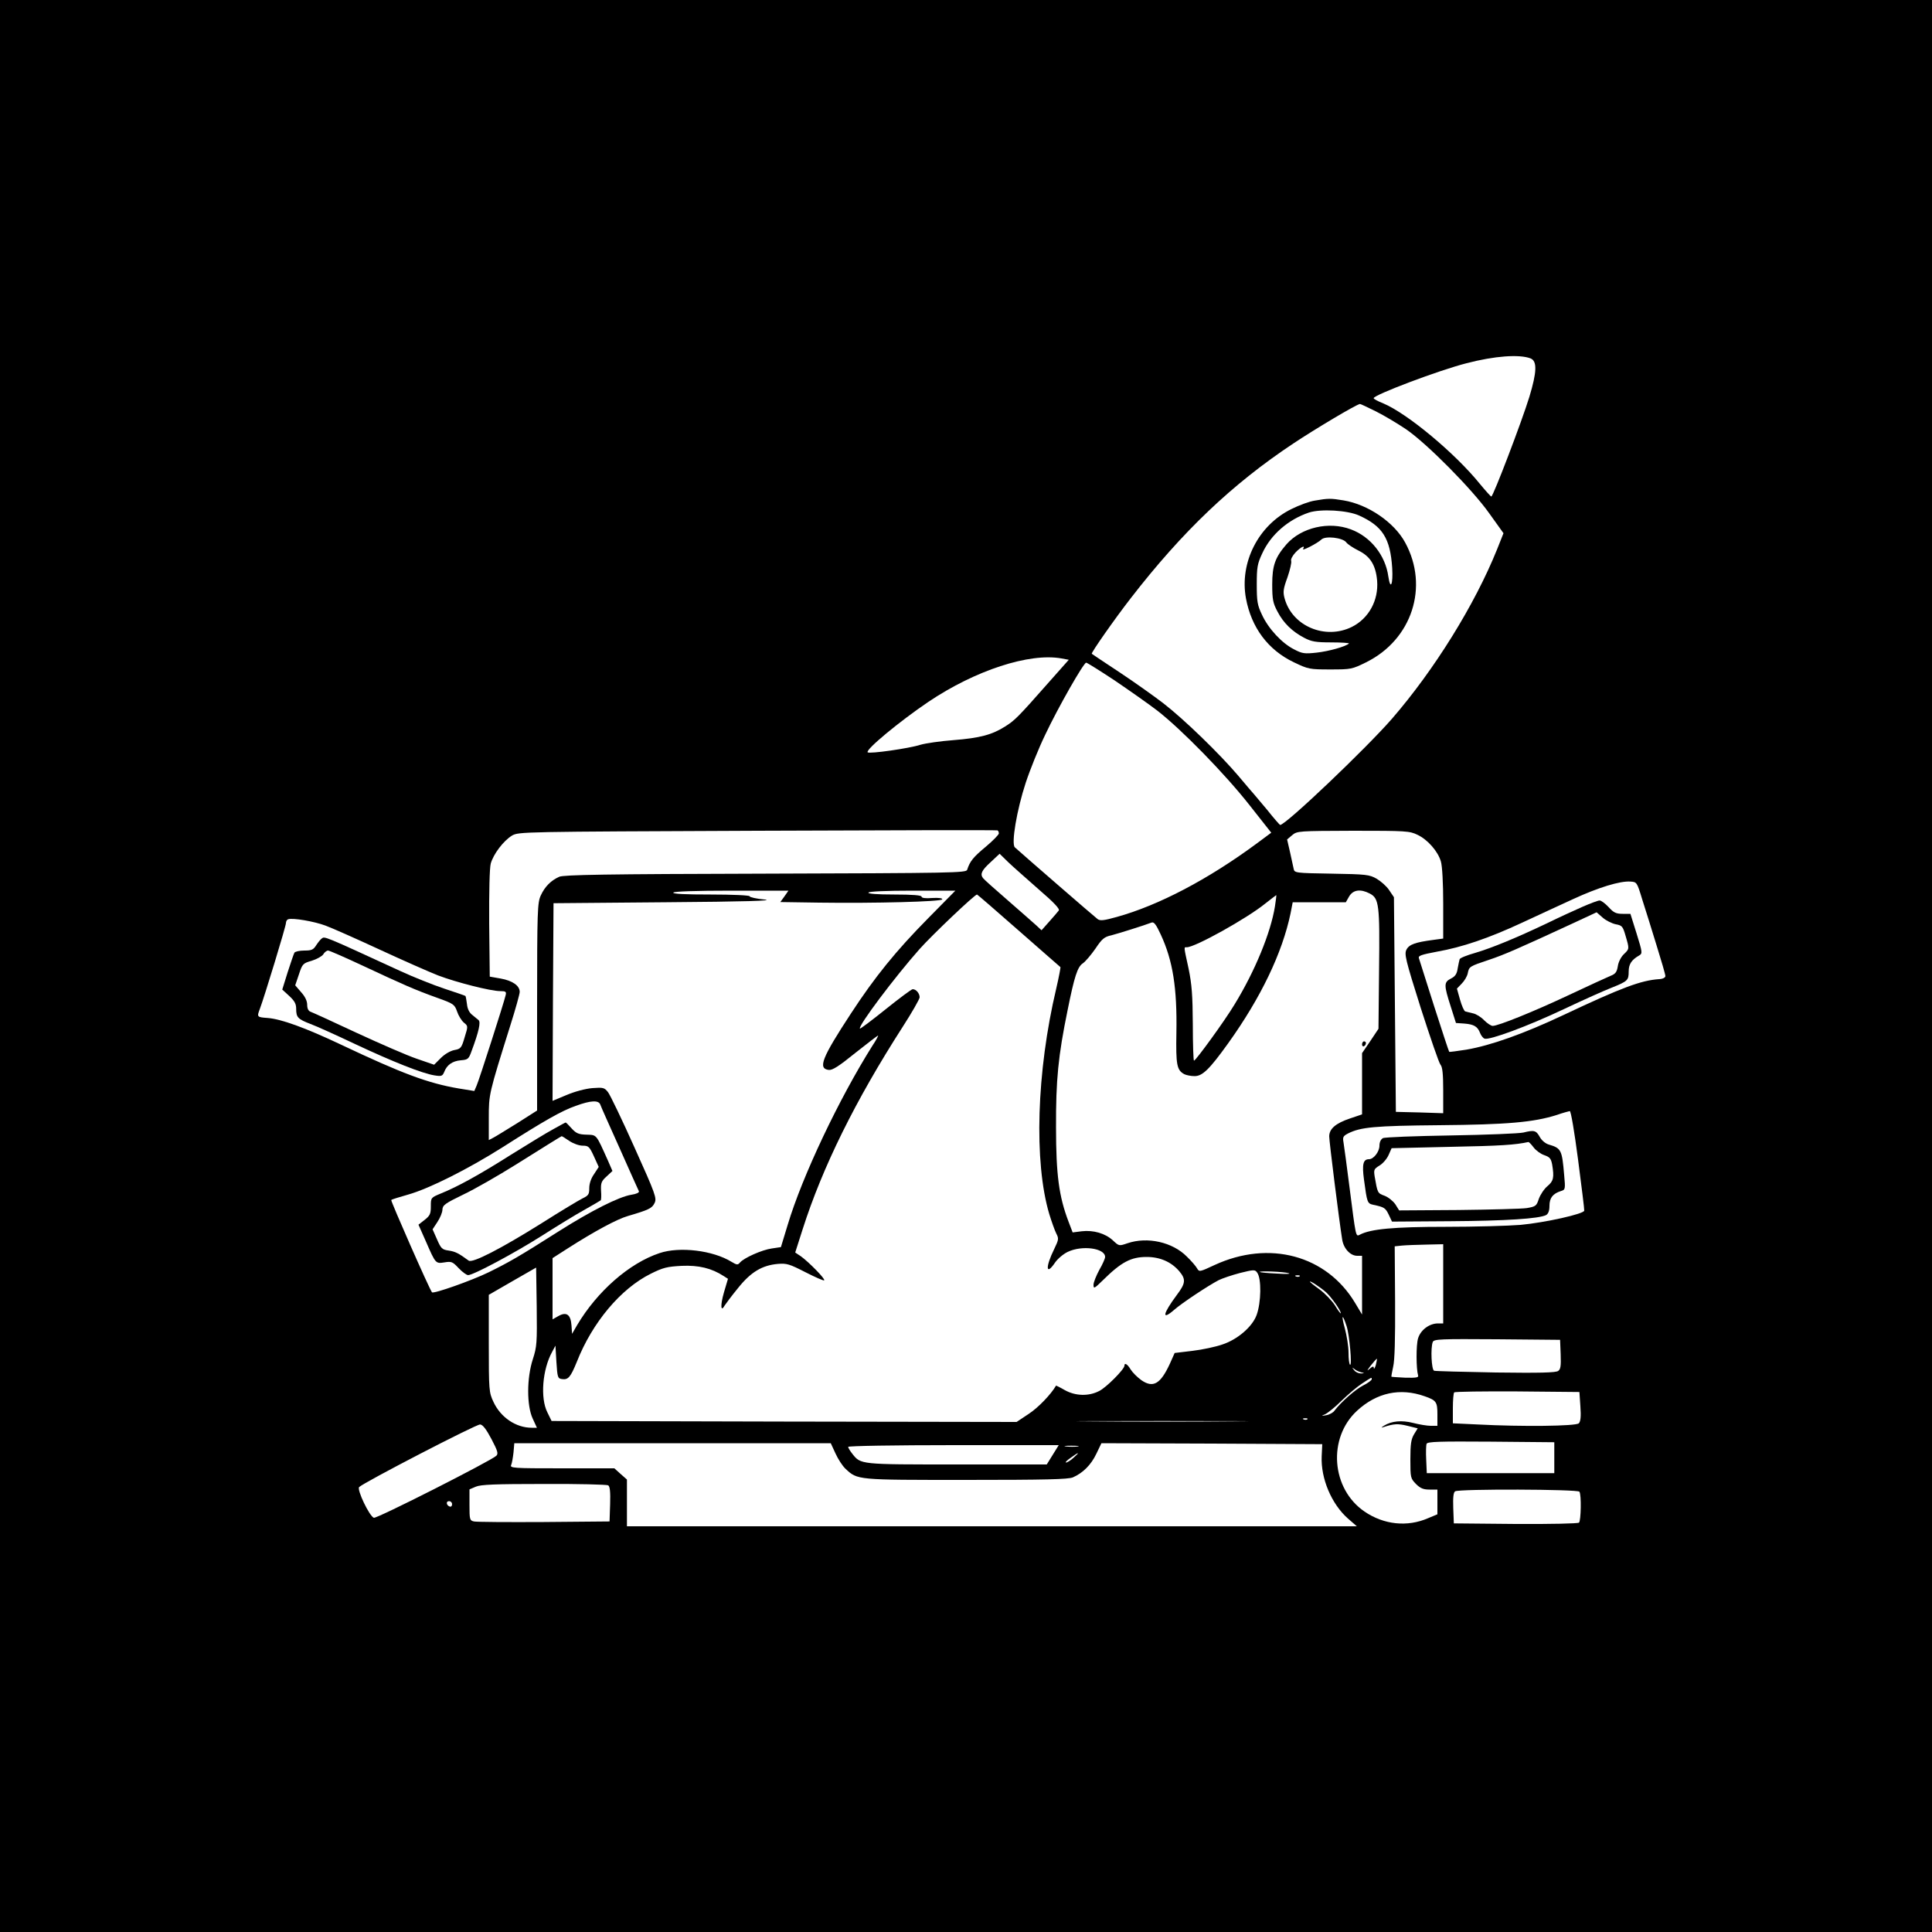<?xml version="1.0" standalone="no"?>
<!DOCTYPE svg PUBLIC "-//W3C//DTD SVG 20010904//EN"
 "http://www.w3.org/TR/2001/REC-SVG-20010904/DTD/svg10.dtd">
<svg version="1.0" xmlns="http://www.w3.org/2000/svg"
 width="1000pt" height="1000pt" viewBox="0 0 1000 1000"
 preserveAspectRatio="xMidYMid meet">
<g transform="translate(0,1000) scale(0.1,-0.1)"
fill="#000000" stroke="none">
<path d="M0 5000 l0 -5000 5000 0 5000 0 0 5000 0 5000 -5000 0 -5000 0 0
-5000z m7922 3145 c35 -14 33 -70 -6 -199 -39 -127 -187 -515 -197 -516 -3 0
-29 29 -58 64 -129 160 -377 366 -501 418 -28 11 -50 23 -50 27 0 17 342 146
481 181 146 38 273 47 331 25z m-801 -274 c44 -22 114 -64 157 -93 108 -74
342 -310 431 -436 l73 -102 -33 -83 c-116 -288 -325 -624 -544 -877 -136 -156
-550 -550 -579 -550 -2 0 -33 35 -67 78 -35 42 -66 79 -69 82 -3 3 -40 46 -81
95 -97 114 -279 291 -389 376 -47 36 -148 108 -225 159 -77 51 -142 94 -144
96 -5 4 118 180 202 288 267 345 524 590 842 801 111 74 324 201 344 204 2 1
39 -17 82 -38z m-1627 -1279 l38 -7 -102 -115 c-164 -186 -177 -198 -227 -230
-68 -43 -130 -60 -269 -71 -66 -5 -143 -16 -170 -24 -59 -19 -264 -48 -273
-39 -13 13 166 161 314 261 242 163 523 255 689 225z m274 -113 c75 -51 175
-121 222 -157 125 -97 350 -327 478 -490 l112 -142 -74 -55 c-253 -187 -509
-321 -725 -381 -68 -19 -87 -21 -100 -11 -14 10 -393 339 -428 371 -20 18 10
194 56 334 22 67 67 179 101 249 67 142 199 373 212 373 5 0 70 -41 146 -91z
m-598 -793 c0 -6 -31 -38 -68 -69 -64 -53 -82 -75 -96 -119 -5 -16 -73 -17
-1043 -20 -832 -2 -1044 -6 -1068 -16 -43 -19 -75 -51 -96 -97 -17 -37 -19
-76 -19 -576 l0 -537 -102 -65 c-57 -35 -113 -70 -125 -76 l-23 -12 0 114 c0
124 0 124 111 478 27 85 49 164 49 175 0 32 -37 58 -98 69 l-57 10 -3 273 c-1
168 2 289 8 312 14 50 66 118 110 145 35 20 48 20 1270 25 679 3 1238 4 1243
2 4 -2 7 -9 7 -16z m2167 -7 c53 -25 106 -86 121 -138 7 -23 12 -111 12 -219
l0 -180 -52 -7 c-91 -12 -124 -23 -138 -50 -12 -23 -6 -50 74 -303 49 -152 94
-284 102 -293 10 -11 14 -47 14 -133 l0 -118 -122 4 -123 3 -5 556 -5 555 -25
37 c-13 20 -43 46 -65 59 -37 21 -53 23 -233 26 -188 3 -192 4 -196 25 -3 12
-11 51 -19 87 l-15 65 26 22 c26 22 33 22 316 23 274 0 292 -1 333 -21z
m-1960 -283 c78 -67 110 -101 103 -109 -5 -7 -27 -32 -49 -57 l-40 -45 -28 26
c-15 14 -82 72 -148 130 -66 57 -123 108 -127 114 -16 21 -7 40 39 82 l47 44
45 -44 c25 -24 97 -87 158 -141z m3123 -51 c16 -49 49 -156 74 -237 25 -80 46
-152 46 -160 0 -8 -13 -15 -32 -16 -93 -6 -193 -43 -496 -186 -206 -97 -375
-157 -502 -179 -47 -7 -87 -13 -89 -11 -2 2 -37 108 -78 236 -41 128 -76 240
-79 249 -4 12 13 18 93 33 130 23 267 69 443 151 80 37 198 92 264 122 128 59
241 94 295 90 33 -2 34 -3 61 -92z m-4440 15 l-21 -29 201 -3 c287 -4 633 5
637 17 2 6 -18 9 -52 7 -35 -3 -55 0 -55 7 0 7 -46 11 -141 11 -91 0 -138 4
-134 10 4 6 91 10 228 10 l222 0 -140 -142 c-169 -171 -277 -305 -400 -493
-152 -232 -173 -286 -115 -293 19 -2 53 20 137 88 62 49 115 90 118 90 2 0
-10 -24 -29 -52 -172 -273 -363 -674 -439 -928 l-35 -115 -47 -7 c-51 -7 -145
-49 -165 -73 -11 -13 -16 -13 -44 4 -96 59 -268 80 -372 45 -157 -52 -323
-198 -427 -373 l-26 -45 -3 44 c-4 56 -26 72 -68 48 l-30 -17 0 159 0 158 78
50 c139 89 256 152 312 168 109 32 125 40 138 67 12 25 6 44 -104 288 -64 143
-126 272 -137 286 -19 24 -25 25 -81 21 -36 -3 -92 -18 -134 -36 l-72 -30 2
511 3 512 585 5 c408 3 562 8 508 14 -43 4 -78 12 -78 17 0 5 -90 9 -201 9
-131 0 -198 3 -194 10 4 6 115 10 301 10 l295 0 -21 -30z m3030 15 c48 -25 52
-58 48 -395 l-3 -305 -42 -63 -43 -63 0 -159 0 -158 -62 -21 c-75 -25 -108
-54 -108 -93 0 -26 51 -433 67 -533 7 -47 42 -85 78 -85 l25 0 0 -152 0 -152
-36 60 c-148 247 -445 327 -728 196 -77 -36 -79 -36 -90 -17 -6 11 -30 39 -53
61 -74 75 -204 104 -307 69 -44 -15 -44 -15 -76 15 -39 36 -100 54 -161 47
l-47 -6 -21 55 c-50 131 -65 243 -65 489 -1 244 11 369 60 607 35 174 51 224
79 242 13 9 42 43 65 76 34 51 46 61 83 69 38 10 169 51 208 66 12 4 23 -10
47 -62 63 -136 85 -277 81 -508 -3 -167 2 -194 41 -215 10 -5 34 -10 53 -10
41 0 77 35 174 170 169 236 280 467 323 673 l11 57 138 0 137 0 17 30 c21 35
59 40 107 15z m-1818 -191 c117 -103 215 -188 217 -190 1 -1 -8 -51 -22 -111
-102 -430 -116 -898 -36 -1167 12 -39 28 -84 36 -100 14 -27 13 -32 -10 -80
-47 -95 -44 -142 4 -71 13 19 42 44 65 55 74 36 194 20 194 -26 0 -8 -13 -38
-30 -67 -16 -30 -30 -64 -30 -77 0 -22 4 -20 48 23 96 95 146 121 227 121 70
0 128 -26 169 -74 35 -42 33 -62 -13 -123 -72 -97 -80 -134 -15 -78 39 35 178
127 232 155 18 9 68 26 110 37 72 18 78 18 89 2 23 -30 21 -155 -3 -220 -22
-60 -98 -126 -177 -152 -34 -12 -104 -27 -155 -33 l-92 -11 -25 -56 c-48 -104
-86 -127 -147 -85 -21 15 -46 40 -56 56 -16 27 -32 37 -32 19 0 -18 -94 -113
-131 -131 -54 -28 -123 -26 -178 5 -24 14 -45 24 -45 23 -26 -45 -92 -114
-141 -146 l-63 -42 -1204 2 -1203 3 -22 45 c-37 73 -26 221 25 313 l17 32 5
-85 c5 -79 7 -85 28 -88 33 -5 45 9 78 90 80 203 227 378 382 455 64 32 85 37
160 41 88 4 155 -12 218 -53 l22 -14 -21 -71 c-19 -66 -17 -105 4 -67 6 9 36
50 69 90 66 83 125 118 206 125 46 4 61 -1 143 -43 51 -26 94 -45 97 -42 7 7
-80 95 -120 124 l-30 20 38 119 c103 323 274 669 517 1047 49 76 89 146 89
155 0 20 -18 42 -36 42 -6 0 -69 -47 -140 -104 -71 -57 -131 -102 -133 -100
-12 11 181 268 309 412 65 73 285 282 297 282 2 0 99 -84 215 -186z m1327 124
c-22 -136 -103 -334 -209 -507 -51 -85 -201 -291 -210 -291 -3 0 -6 84 -6 188
-1 151 -5 206 -22 289 -26 119 -25 110 -9 110 43 0 311 149 407 227 30 24 56
43 56 43 1 -1 -2 -28 -7 -59z m-4914 -99 c33 -12 159 -68 280 -124 121 -56
257 -116 303 -134 95 -36 272 -81 321 -81 29 0 33 -3 28 -22 -9 -39 -137 -438
-150 -467 l-12 -28 -80 13 c-159 27 -293 77 -610 227 -186 88 -311 133 -380
138 -55 4 -56 5 -40 47 24 64 135 428 135 444 0 9 5 18 12 20 23 8 135 -11
193 -33z m1422 -926 c3 -10 49 -112 101 -228 51 -115 96 -215 99 -221 2 -7
-13 -14 -39 -18 -64 -10 -208 -83 -374 -188 -211 -134 -257 -160 -364 -213
-88 -43 -286 -113 -294 -104 -12 13 -215 474 -211 478 3 3 42 15 88 28 109 31
308 131 487 244 218 139 308 190 380 215 79 29 118 30 127 7z m5061 -285 c18
-139 33 -258 32 -264 0 -17 -202 -62 -330 -74 -63 -5 -238 -10 -388 -10 -267
0 -388 -11 -444 -41 -21 -11 -20 -12 -53 246 -14 110 -28 214 -31 232 -5 27
-2 33 23 46 65 33 137 40 473 43 351 3 488 15 608 53 31 11 62 19 67 20 6 1
24 -106 43 -251z m-698 -643 l0 -205 -27 0 c-45 0 -90 -34 -103 -77 -11 -35
-10 -159 0 -192 4 -11 -9 -13 -65 -12 -38 2 -71 4 -73 5 -1 2 3 25 9 52 8 33
11 143 10 336 l-2 287 38 4 c21 2 77 4 126 5 l87 2 0 -205z m-4712 -390 c-32
-98 -32 -240 -1 -307 l22 -48 -27 0 c-82 0 -161 54 -198 134 -23 49 -24 59
-24 303 l0 251 123 71 122 70 3 -202 c2 -188 1 -207 -20 -272z m3912 445 c14
-4 -13 -5 -60 -2 -47 2 -87 6 -89 8 -8 7 124 2 149 -6z m57 -16 c-3 -3 -12 -4
-19 -1 -8 3 -5 6 6 6 11 1 17 -2 13 -5z m137 -83 c28 -26 76 -94 76 -108 0 -5
-14 13 -30 40 -17 26 -53 63 -80 83 -28 20 -50 38 -50 40 0 7 53 -28 84 -55z
m106 -175 c15 -46 29 -207 18 -200 -5 3 -8 31 -8 62 0 32 -9 88 -19 126 -20
71 -13 80 9 12z m1108 -146 c2 -60 0 -77 -13 -86 -12 -9 -96 -11 -323 -8 -169
3 -313 7 -319 9 -14 5 -19 119 -7 149 6 15 42 16 333 14 l326 -3 3 -75z m-957
-56 c-5 -16 -10 -23 -10 -15 -1 11 -6 10 -23 -5 -15 -13 -12 -7 7 18 16 20 30
36 32 35 1 -2 -2 -16 -6 -33z m-76 -37 c19 -4 19 -5 -1 -6 -12 0 -28 7 -35 17
-12 15 -12 16 1 6 8 -7 24 -14 35 -17z m55 -36 c0 -5 -20 -20 -44 -32 -40 -20
-116 -87 -149 -131 -6 -9 -25 -20 -42 -23 -28 -5 -28 -5 -6 5 13 6 52 37 85
70 34 33 81 73 106 89 53 35 50 33 50 22z m274 -88 c60 -21 66 -29 66 -94 l0
-59 -35 0 c-18 0 -60 7 -91 15 -59 15 -111 10 -150 -14 -17 -11 -17 -12 -1 -7
52 17 73 18 122 6 l53 -13 -19 -31 c-15 -25 -19 -50 -19 -129 0 -96 1 -99 29
-128 23 -23 39 -29 70 -29 l41 0 0 -64 0 -64 -48 -20 c-108 -47 -229 -34 -329
34 -173 118 -192 381 -39 522 102 94 223 120 350 75z m806 -52 c4 -54 1 -78
-8 -88 -15 -15 -295 -18 -524 -6 l-128 6 0 77 c0 42 3 80 7 83 4 4 151 6 327
5 l321 -3 5 -74z m-1413 -67 c-3 -3 -12 -4 -19 -1 -8 3 -5 6 6 6 11 1 17 -2
13 -5z m-389 -11 c-196 -2 -520 -2 -720 0 -200 1 -39 2 357 2 396 0 559 -1
363 -2z m-3834 -92 c32 -61 36 -75 25 -86 -27 -26 -620 -327 -634 -321 -23 8
-89 146 -76 159 24 24 607 326 626 324 14 -1 32 -25 59 -76z m5501 -96 l0 -80
-330 0 -330 0 -3 69 c-2 38 -1 75 2 83 5 11 64 13 333 11 l328 -3 0 -80z
m-3721 23 c13 -29 36 -65 52 -80 63 -59 56 -58 624 -58 414 0 527 3 553 13 52
23 94 64 122 123 l26 54 571 -2 572 -3 -3 -63 c-5 -115 51 -247 136 -322 l46
-40 -1889 0 -1889 0 0 121 0 121 -33 29 -32 29 -271 0 c-255 0 -271 1 -263 18
4 9 9 38 12 65 l4 47 819 0 819 0 24 -52z m1125 -8 l-31 -50 -464 0 c-505 0
-498 -1 -543 56 -12 15 -21 31 -21 35 0 5 245 9 545 9 l545 0 -31 -50z m129
43 c-15 -2 -42 -2 -60 0 -18 2 -6 4 27 4 33 0 48 -2 33 -4z m-21 -58 c-15 -14
-33 -25 -39 -25 -6 0 4 11 23 24 44 32 51 32 16 1z m-2409 -143 c9 -6 12 -33
10 -98 l-3 -89 -340 -3 c-187 -1 -350 0 -362 3 -22 5 -23 11 -23 86 l0 80 33
14 c25 11 99 14 352 14 176 1 326 -3 333 -7z m5027 -33 c11 -16 8 -150 -2
-160 -5 -5 -144 -8 -329 -7 l-319 3 -3 79 c-2 57 1 82 10 87 20 13 635 11 643
-2z m-5835 -65 c0 -9 -5 -14 -12 -12 -18 6 -21 28 -4 28 9 0 16 -7 16 -16z"/>
<path d="M6806 7409 c-28 -4 -82 -24 -122 -44 -171 -84 -269 -277 -235 -462
28 -151 114 -267 248 -331 75 -36 82 -37 189 -37 107 0 112 1 185 37 237 117
327 391 202 620 -57 105 -192 197 -319 218 -66 11 -79 11 -148 -1z m228 -77
c122 -55 162 -118 172 -272 5 -85 -9 -118 -20 -44 -15 109 -91 206 -194 244
-114 43 -256 10 -333 -77 -59 -68 -74 -110 -74 -208 0 -78 4 -97 27 -140 31
-60 77 -104 138 -136 38 -20 59 -24 142 -24 53 0 94 -3 90 -6 -18 -16 -104
-40 -167 -47 -63 -7 -75 -5 -117 17 -62 31 -133 107 -166 179 -24 50 -27 69
-27 157 0 89 3 107 29 162 44 96 134 174 241 210 61 20 199 12 259 -15z m-66
-139 c7 -10 36 -29 64 -43 61 -30 89 -76 96 -156 8 -101 -43 -195 -131 -239
-138 -68 -309 4 -348 148 -9 33 -7 49 15 109 13 38 22 76 19 85 -3 8 7 27 23
44 27 28 52 40 39 18 -9 -14 74 29 94 48 20 21 111 10 129 -14z"/>
<path d="M8190 5306 c-41 -18 -124 -56 -183 -85 -162 -77 -284 -127 -371 -153
-43 -12 -80 -27 -81 -33 -2 -5 -6 -27 -10 -47 -4 -29 -13 -42 -35 -53 -37 -19
-37 -33 -1 -145 l27 -85 44 -3 c49 -4 68 -15 81 -49 5 -13 15 -26 23 -29 25
-9 223 64 411 153 99 47 209 96 245 110 85 34 90 39 90 84 0 39 15 61 55 84
17 10 16 16 -14 113 l-32 102 -40 0 c-34 0 -47 6 -73 35 -18 19 -39 35 -47 34
-8 0 -48 -15 -89 -33z m173 -90 c33 -6 37 -11 51 -60 20 -68 20 -67 -9 -95
-14 -13 -28 -40 -31 -61 -5 -31 -12 -41 -38 -51 -17 -7 -115 -52 -217 -100
-183 -86 -364 -159 -393 -159 -8 0 -28 13 -44 29 -16 17 -42 33 -58 36 -16 4
-34 8 -40 10 -6 2 -18 29 -27 61 l-16 57 25 26 c14 14 28 38 31 53 7 35 8 36
110 70 78 26 151 58 428 186 l129 60 32 -28 c17 -15 48 -30 67 -34z"/>
<path d="M7050 4594 c0 -8 5 -12 10 -9 6 3 10 10 10 16 0 5 -4 9 -10 9 -5 0
-10 -7 -10 -16z"/>
<path d="M1665 5142 c-6 -4 -18 -19 -28 -34 -15 -24 -24 -28 -62 -28 -24 0
-47 -5 -51 -11 -4 -7 -19 -52 -35 -101 l-28 -90 36 -33 c28 -26 36 -41 36 -67
0 -44 9 -53 74 -78 30 -11 134 -58 231 -104 194 -91 347 -152 410 -162 37 -6
42 -4 51 17 14 37 42 57 86 61 37 3 41 6 56 48 38 102 48 150 36 160 -7 6 -22
18 -34 28 -14 11 -24 31 -26 55 -3 21 -6 40 -8 42 -3 2 -52 19 -110 38 -57 19
-160 60 -227 91 -402 185 -391 180 -407 168z m216 -142 c205 -96 266 -123 383
-165 84 -30 89 -34 102 -71 7 -21 23 -47 35 -57 22 -18 22 -18 4 -76 -16 -55
-20 -60 -53 -66 -21 -4 -50 -21 -70 -41 l-35 -35 -90 31 c-50 17 -190 78 -311
134 -122 57 -229 106 -238 109 -12 4 -18 17 -18 36 0 20 -11 43 -31 65 l-31
36 19 56 c18 55 21 58 66 71 26 8 53 23 60 33 6 11 18 20 25 20 7 0 89 -36
183 -80z"/>
<path d="M2863 4155 c-34 -18 -133 -79 -220 -133 -166 -105 -274 -164 -360
-199 -53 -22 -53 -22 -53 -67 0 -38 -4 -48 -32 -70 l-32 -25 39 -88 c50 -115
50 -114 96 -107 36 6 42 3 73 -30 19 -20 41 -36 49 -36 27 0 242 115 382 204
77 49 176 110 220 134 44 25 82 47 84 49 3 2 4 24 2 50 -2 40 2 50 29 74 l30
28 -23 53 c-63 140 -57 133 -111 135 -41 1 -54 7 -77 32 -15 17 -29 31 -31 31
-2 0 -31 -16 -65 -35z m83 -60 c21 -14 51 -25 70 -25 30 0 35 -5 58 -55 l25
-55 -24 -37 c-16 -22 -25 -50 -25 -73 0 -32 -4 -38 -35 -53 -20 -10 -115 -67
-211 -128 -211 -132 -358 -208 -378 -194 -53 39 -70 47 -103 52 -35 5 -40 10
-61 58 l-23 52 25 38 c14 21 26 50 26 64 1 23 13 32 108 78 59 28 181 98 272
155 153 96 232 145 237 147 1 1 19 -10 39 -24z"/>
<path d="M7885 4138 c-22 -5 -191 -12 -375 -15 -184 -3 -343 -9 -352 -14 -11
-6 -18 -21 -18 -39 0 -31 -30 -70 -54 -70 -30 0 -37 -25 -26 -106 16 -119 17
-123 48 -130 57 -12 63 -16 80 -51 l17 -36 300 2 c290 2 461 13 498 32 11 7
17 22 17 48 0 41 18 63 59 76 23 7 24 9 17 84 -11 129 -15 138 -80 157 -17 5
-37 22 -46 39 -19 34 -29 37 -85 23z m53 -77 c12 -16 37 -34 55 -40 29 -10 35
-18 41 -49 11 -67 7 -85 -24 -111 -17 -14 -37 -44 -45 -66 -12 -37 -16 -40
-62 -48 -26 -4 -186 -8 -354 -10 l-307 -2 -20 32 c-12 17 -37 37 -56 44 -36
13 -36 14 -51 101 -5 33 -3 38 25 55 17 10 38 34 47 54 l16 36 306 7 c256 5
334 10 402 25 3 0 15 -12 27 -28z"/>
</g>
</svg>
